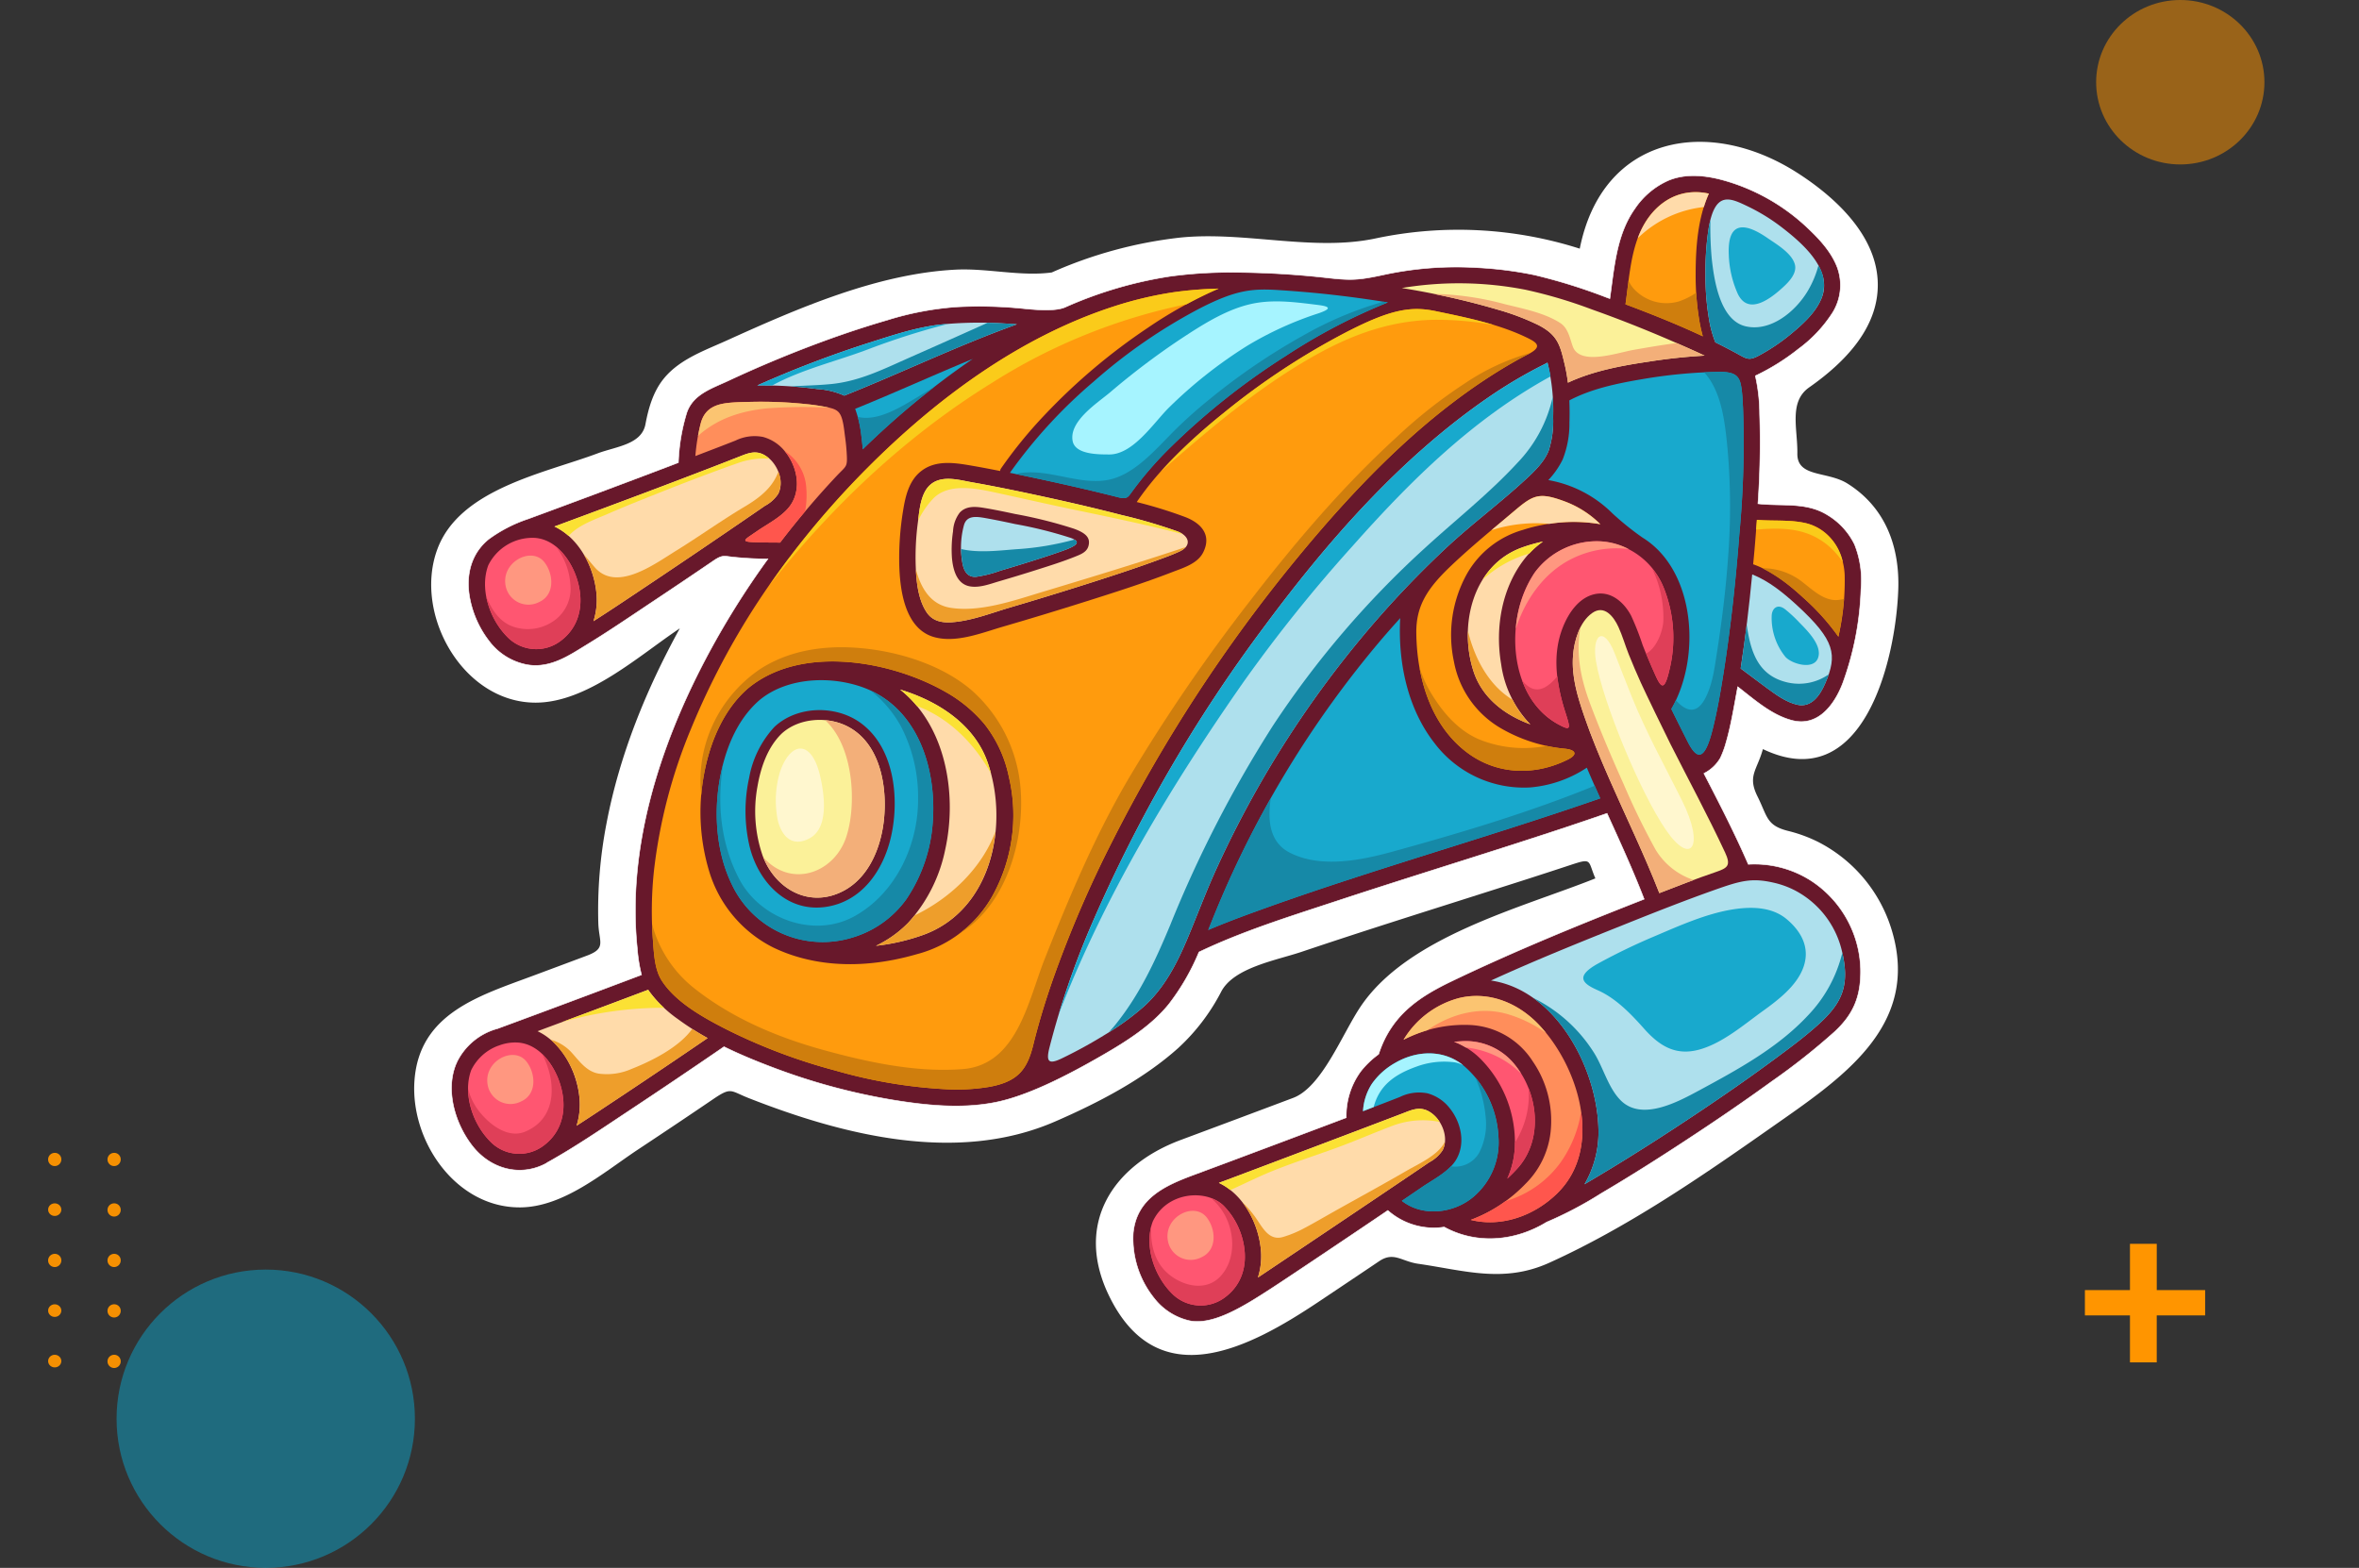 <svg xmlns="http://www.w3.org/2000/svg" width="449" height="298.468" viewBox="0 0 449 298.468">
  <rect x="0" y="0" width="449" height="298.468" fill="#333333" stroke="none"/>
  <g id="Grupo_134518" data-name="Grupo 134518" transform="translate(-5562.745 7683.734)">
    <g id="Grupo_134489" data-name="Grupo 134489" transform="translate(-1385 -613.734)">
      <g id="Grupo_134368" data-name="Grupo 134368" transform="translate(6073.745 -8358)">
        <path id="_360_F_39969628_7VhMJmQWanuhhw6z9uxkD9V6FRTuA1M7" data-name="360_F_39969628_7VhMJmQWanuhhw6z9uxkD9V6FRTuA1M7" d="M50,0H449a0,0,0,0,1,0,0V212a50,50,0,0,1-50,50H0a0,0,0,0,1,0,0V50A50,50,0,0,1,50,0Z" transform="translate(874 1300)" fill="none"/>
        <g id="Grupo_132611" data-name="Grupo 132611" transform="translate(863.16 1288)">
          <path id="Unión_1" data-name="Unión 1" d="M8.577,22.568V13.626H0V8.809H8.577V0h5.1V8.809h9.209v4.817H13.674v8.942Z" transform="translate(407.67 236.782)" fill="#ff9500"/>
          <g id="Grupo_78297" data-name="Grupo 78297" transform="translate(20 219.465)" opacity="0.95">
            <path id="Trazado_99257" data-name="Trazado 99257" d="M416.726,103.98a1.257,1.257,0,1,1-1.257-1.2A1.23,1.23,0,0,1,416.726,103.98Z" transform="translate(-414.214 -102.779)" fill="#ff9500"/>
            <path id="Trazado_99258" data-name="Trazado 99258" d="M425.172,103.98a1.257,1.257,0,1,1-1.255-1.2A1.229,1.229,0,0,1,425.172,103.98Z" transform="translate(-411.356 -102.779)" fill="#ff9500"/>
            <ellipse id="Elipse_3975" data-name="Elipse 3975" cx="1.256" cy="1.201" rx="1.256" ry="1.201" transform="translate(0 9.611)" fill="#ff9500"/>
            <path id="Trazado_99268" data-name="Trazado 99268" d="M425.172,111.488a1.257,1.257,0,1,1-1.255-1.2A1.23,1.23,0,0,1,425.172,111.488Z" transform="translate(-411.356 -100.676)" fill="#ff9500"/>
            <path id="Trazado_99274" data-name="Trazado 99274" d="M416.726,119a1.257,1.257,0,1,1-1.257-1.2A1.23,1.23,0,0,1,416.726,119Z" transform="translate(-414.214 -98.574)" fill="#ff9500"/>
            <path id="Trazado_99275" data-name="Trazado 99275" d="M425.172,119a1.257,1.257,0,1,1-1.255-1.2A1.23,1.23,0,0,1,425.172,119Z" transform="translate(-411.356 -98.574)" fill="#ff9500"/>
            <ellipse id="Elipse_3980" data-name="Elipse 3980" cx="1.256" cy="1.201" rx="1.256" ry="1.201" transform="translate(0 28.83)" fill="#ff9500"/>
            <path id="Trazado_99285" data-name="Trazado 99285" d="M425.172,126.5a1.257,1.257,0,1,1-1.255-1.2A1.229,1.229,0,0,1,425.172,126.5Z" transform="translate(-411.356 -96.473)" fill="#ff9500"/>
            <ellipse id="Elipse_3985" data-name="Elipse 3985" cx="1.256" cy="1.201" rx="1.256" ry="1.201" transform="translate(0 38.44)" fill="#ff9500"/>
            <path id="Trazado_99291" data-name="Trazado 99291" d="M425.172,134.012a1.257,1.257,0,1,1-1.255-1.2A1.229,1.229,0,0,1,425.172,134.012Z" transform="translate(-411.356 -94.37)" fill="#ff9500"/>
          </g>
          <circle id="Elipse_4859" data-name="Elipse 4859" cx="28.391" cy="28.391" r="28.391" transform="translate(33.028 241.686)" fill="#0ca4ca" opacity="0.5"/>
          <ellipse id="Elipse_4860" data-name="Elipse 4860" cx="16.015" cy="15.651" rx="16.015" ry="15.651" transform="translate(409.81 0)" fill="#ff9500" opacity="0.5"/>
        </g>
        <g id="Grupo_134370" data-name="Grupo 134370" transform="translate(-5983.165 10837.744)">
          <g id="Grupo_133568" data-name="Grupo 133568" transform="translate(6902.134 -9594.883)">
            <path id="Trazado_197399" data-name="Trazado 197399" d="M53.929,274.988c8.293,0,15.915-6.61,22.453-10.961q3.361-2.226,6.711-4.467Q86.921,257,90.73,254.41c3.551-2.409,3.243-1.629,6.842-.215,18.083,7.1,39.662,12.527,58.248,4.459,8.191-3.555,16.844-8.043,23.522-14.053a38.639,38.639,0,0,0,8.145-10.714c2.428-4.569,10.477-5.931,15.265-7.544,8.945-3.014,17.936-5.889,26.932-8.746q7.974-2.531,15.945-5.079,4.191-1.349,8.372-2.728c4.15-1.374,3.217-.833,4.685,2.564-14.16,5.658-35.811,11.059-44.761,24.515-3.483,5.235-7.31,15.22-12.767,17.274q-10.65,4.008-21.313,7.978c-13.1,4.85-20.45,16.091-13.63,29.89,9.327,18.874,26.638,9.72,39.653,1.04q3.893-2.6,7.778-5.208,1.942-1.3,3.881-2.61c2.794-1.882,4.243.029,7.431.487,8.741,1.256,16.239,3.753,24.939-.186,14.872-6.733,28.738-16.251,42.055-25.6,13.188-9.264,28.758-19.234,23.134-37.758a27.88,27.88,0,0,0-14.01-16.767,27.389,27.389,0,0,0-5.658-2.078c-4.211-1.04-3.959-2.748-5.866-6.566-1.966-3.938-.1-4.953,1.023-9.023,19,9.084,25.241-16.654,25.758-30.24.315-8.271-2.416-15.76-9.654-20.306-3.844-2.416-9.622-1.116-9.549-5.728.074-4.654-1.672-9.828,2.241-12.575,6.778-4.756,13.612-11.6,13.037-20.558-.565-8.8-8.315-15.828-15.26-20.28C280.232,67.21,260.02,70.86,255.714,92.475A76.04,76.04,0,0,0,216.98,90.5c-11.967,2.592-25.079-1.41-37.432-.121a82.931,82.931,0,0,0-24.332,6.627c-5.9.8-12.306-.841-18.318-.533-14.932.765-30.117,7.4-43.547,13.486-4.156,1.882-8.86,3.515-11.875,7.123-2.086,2.5-3.006,5.67-3.592,8.81-.724,3.879-5.595,4.238-9.119,5.557C58.655,135.233,42.59,138.187,38.3,149.62,33.649,161.992,43.107,178.9,56.975,178.9c9.868,0,19.718-8.985,27.449-14.143-6.4,11.625-11.492,24.122-13.967,37.2a87.074,87.074,0,0,0-1.546,18.933c.113,3.561,1.581,4.763-2.121,6.152q-5.254,1.971-10.514,3.926c-10.16,3.776-21.41,7.153-22.352,19.829-.854,11.472,7.792,24.189,20.005,24.19Z" fill="#fff"/>
            <g id="Grupo_133567" data-name="Grupo 133567" transform="translate(40.967 78.581)">
              <path id="Trazado_197400" data-name="Trazado 197400" d="M62.958,270.344c.151-.079.28-.184.425-.268.023-.012.046-.018.069-.031,5.211-2.917,10.178-6.312,15.153-9.609q9.2-6.095,18.3-12.341c3.09,1.518,6.289,2.825,9.471,4.021a119.581,119.581,0,0,0,22.41,6.07c6.438,1.067,13.246,1.784,19.709.507,5.855-1.156,13.048-4.684,20.653-9.09,4.452-2.579,9.157-5.562,12.424-9.613a43.265,43.265,0,0,0,5.733-9.919c8.264-3.951,17.153-6.72,25.83-9.582,11.431-3.772,22.932-7.334,34.391-11.022,5.833-1.878,11.656-3.786,17.443-5.8,2.454,5.4,4.928,10.8,7.066,16.33-12.3,4.821-24.582,9.838-36.5,15.55-5.992,2.874-11.578,6.314-14.034,13.972a16.745,16.745,0,0,0-3.434,3.3,14.28,14.28,0,0,0-2.724,8.776c-.773.294-20.076,7.574-28.975,10.865-5.553,2.056-10.96,4.492-11.585,11.152a18.132,18.132,0,0,0,3.969,12.325,11.823,11.823,0,0,0,6.668,4.3c4.573,1.014,10.6-2.854,15.532-6.039,3.041-1.962,17.895-11.939,22.3-14.94a13.2,13.2,0,0,0,10.735,3.164c6.25,3.409,13.57,2.686,19.484-.933a71.617,71.617,0,0,0,10.351-5.448c5.416-3.188,10.729-6.553,15.985-10,5.575-3.652,11.087-7.4,16.481-11.315a125.012,125.012,0,0,0,12.026-9.51c3.3-3.081,5.052-6.366,4.915-12a20.76,20.76,0,0,0-9.341-16.685,19.939,19.939,0,0,0-12.026-3.167c-2.559-5.884-5.5-11.6-8.451-17.3a7.472,7.472,0,0,0,3.114-2.908,17.677,17.677,0,0,0,1.09-2.94c.9-3.065,1.421-6.275,2.235-10.653,3.2,2.482,6.424,5.374,10.308,6.4,4.936,1.306,8.086-2.933,9.669-7.051a57.516,57.516,0,0,0,3.485-17.988,18.391,18.391,0,0,0-1.234-8.464,13.374,13.374,0,0,0-5.111-5.575c-4.076-2.561-8.746-1.634-13.271-2.166a164.992,164.992,0,0,0,.326-17.124,33.609,33.609,0,0,0-.82-7.219,42.267,42.267,0,0,0,8.208-5.122,25.882,25.882,0,0,0,6.517-6.938,9.915,9.915,0,0,0,.839-8.66c-1.125-2.908-3.36-5.316-5.6-7.423a38.188,38.188,0,0,0-16.6-9.25c-3.2-.813-6.676-1.113-9.806.15a14.963,14.963,0,0,0-6.465,5.381c-3.561,5-3.94,11.258-4.789,17.159-.249-.092-.5-.186-.75-.277a106.341,106.341,0,0,0-13.579-4.224,70.926,70.926,0,0,0-10.879-1.387,65.426,65.426,0,0,0-17.767,1.335c-4.7,1.017-6.158,1.11-10.445.636a164.816,164.816,0,0,0-19.126-1.083,83.775,83.775,0,0,0-11.21.764,78.078,78.078,0,0,0-19.9,5.868c-1.872.82-5.437.518-7.962.263a83.106,83.106,0,0,0-12.573-.324,58.179,58.179,0,0,0-13.354,2.523c-5.717,1.658-11.343,3.629-16.881,5.8q-6.754,2.652-13.331,5.726c-3.154,1.48-6.681,2.536-7.92,6.051a36.548,36.548,0,0,0-1.611,9.548c-.555.211-1.106.43-1.661.641q-13.431,5.1-26.914,10.067a27.193,27.193,0,0,0-7.483,3.84c-2.831,2.258-4.392,5.84-3.769,10.487a19.153,19.153,0,0,0,3.891,9.055,11.732,11.732,0,0,0,7.238,4.406c4.349.717,8.009-1.838,11.034-3.681,4.408-2.684,8.683-5.612,12.967-8.463q5.711-3.8,11.38-7.663c1.61-1.094,1.955-.908,3.453-.731a64.969,64.969,0,0,0,6.9.383A157.13,157.13,0,0,0,93.3,174.455c-8.76,16.682-14.887,35.936-12.9,54.97a28.9,28.9,0,0,0,.8,4.979q-13.676,5.176-27.4,10.232a12.13,12.13,0,0,0-7.769,6.435c-.015.035-.017.073-.03.108a2.368,2.368,0,0,0-.128.265c-2.052,5.114-.079,11.462,3.191,15.6,3.375,4.273,8.962,5.894,13.9,3.3Z" transform="translate(-45.034 -82.271)" fill="#68182b" stroke="#fff" stroke-miterlimit="4.267" stroke-width="0.107"/>
              <path id="Trazado_197401" data-name="Trazado 197401" d="M272.128,125.7c-5.484-2.8-11.939-4.079-17.916-5.326-4.685-.978-8.57-.4-17.293,4.137A136.864,136.864,0,0,0,213.784,139.8c-6.066,4.936-12.066,10.411-16.49,16.915a83.938,83.938,0,0,1,9.293,2.878c3.31,1.3,4.907,3.635,3.349,6.72-1.09,2.157-3.832,2.943-5.94,3.759-5.444,2.107-11.024,3.876-16.587,5.635q-7.753,2.45-15.561,4.726c-4.033,1.171-8.821,3.137-13.022,2.015-5.491-1.468-6.528-8.49-6.717-13.268a55.511,55.511,0,0,1,.722-10.869c.425-2.668,1.1-5.574,3.289-7.371,2.919-2.4,6.772-1.668,10.169-1.08,1.674.29,3.342.618,5.011.944a.832.832,0,0,1,.148-.464,85.8,85.8,0,0,1,8.337-10.224,114.979,114.979,0,0,1,19.6-16.563,81.269,81.269,0,0,1,13.507-7.47,74.047,74.047,0,0,0-8.464.673,70.907,70.907,0,0,0-11.574,2.744c-17.9,5.821-33.713,17.55-46.87,30.765a167.118,167.118,0,0,0-14.429,16.519,1.575,1.575,0,0,1-.276.357,143.709,143.709,0,0,0-18.842,32.785,99.472,99.472,0,0,0-7.031,26.956,73.2,73.2,0,0,0-.214,13.038c.21,2.76.324,5.771,1.7,7.908,2.7,4.2,8.091,7.132,12.54,9.395a108.107,108.107,0,0,0,20.511,7.719,93.405,93.405,0,0,0,20.958,3.548,37.407,37.407,0,0,0,8.5-.474c5.245-1.01,7.033-3.224,8.2-7.966,1.024-4.158,2.278-8.259,3.684-12.3A217.483,217.483,0,0,1,192.745,221.1a291.963,291.963,0,0,1,34.98-53.6c11.8-14.346,25.36-28.406,41.664-37.632.808-.457,1.626-.889,2.449-1.313,2.409-1.241,1.886-2.032.291-2.847Zm-102.305,106a23.225,23.225,0,0,1-14.4,11.091c-11.762,3.4-21.01,1.771-27.317-1.28a23.926,23.926,0,0,1-12.189-14.5,39.055,39.055,0,0,1-.748-19.657c1.2-5.592,3.712-11.329,8.106-15.144,9.531-7.927,25.1-5.59,35.424-.524q1.091.535,2.138,1.135a26.755,26.755,0,0,1,7.469,6.156,23.992,23.992,0,0,1,4.649,10.05,31.638,31.638,0,0,1-3.135,22.671Z" transform="translate(-66.87 -94.583)" fill="#ff9b0d"/>
              <path id="Trazado_197402" data-name="Trazado 197402" d="M193.34,249.984c4.153,11.938.739,28.138-12.255,32.842a39.864,39.864,0,0,1-9,2.077,21.585,21.585,0,0,0,6.125-4.363,29.392,29.392,0,0,0,7.074-14.034c2.294-10.455.136-23.493-8.6-30.386C184.065,238.349,190.863,242.864,193.34,249.984Z" transform="translate(-91.297 -138.294)" fill="#ffdbaa"/>
              <path id="Trazado_197403" data-name="Trazado 197403" d="M152.789,234.881c-6.257-2.474-14.855-2.235-20.228,2.234-4.494,3.9-6.72,9.87-7.651,15.612-1.033,6.378-.483,13.554,2.372,19.422a19.109,19.109,0,0,0,22.942,10.165,19.434,19.434,0,0,0,10.283-7.29,29.79,29.79,0,0,0,5.038-14.669c.75-10.013-2.686-21.492-12.756-25.475Zm4.807,28.245c-1.468,6.443-5.618,12.47-12.623,13.375-7.385.954-12.746-4.981-14.323-11.673a29.464,29.464,0,0,1-.052-12.936,19.213,19.213,0,0,1,4.81-9.683c4.289-4.022,11.569-4.193,16.289-.843,6.565,4.66,7.558,14.484,5.9,21.76Z" transform="translate(-73.945 -137.271)" fill="#18a9cd"/>
              <path id="Trazado_197404" data-name="Trazado 197404" d="M136.369,257.94c.619-3.615,1.893-7.445,4.564-10.074,3.2-3,8.536-3.4,12.386-1.519,6.354,3.1,7.777,11.327,7.148,17.7-.588,5.961-3.366,12.419-9.458,14.451-6.009,2-11.583-1.813-13.651-7.462A25.937,25.937,0,0,1,136.369,257.94Z" transform="translate(-78.144 -141.603)" fill="#fbf199"/>
              <path id="Trazado_197405" data-name="Trazado 197405" d="M251.664,244.144c-2.212,5.442-4.689,12-9.758,16.614a49.148,49.148,0,0,1-7.33,5.344,90.144,90.144,0,0,1-8.4,4.612c-2.507,1.2-2.965.565-2.328-2.009a157.419,157.419,0,0,1,8.26-24.016,280.144,280.144,0,0,1,32.733-56.317c12.021-16.22,25.885-32.058,42.63-43.557a88.538,88.538,0,0,1,10.636-6.277c.182-.091.366-.191.547-.3a37.808,37.808,0,0,1,1.079,10.432,18.288,18.288,0,0,1-.839,6.3c-.918,2.409-3.243,4.461-5.108,6.156-4.685,4.257-9.764,8.044-14.4,12.372a185.932,185.932,0,0,0-13.263,13.741,195.349,195.349,0,0,0-22,30.877q-4.792,8.33-8.753,17.1c-1.322,2.928-2.493,5.936-3.708,8.924Z" transform="translate(-110.055 -102.652)" fill="#aee0ed"/>
              <path id="Trazado_197406" data-name="Trazado 197406" d="M372.969,224.218c1.031,3.245,1.183,3.732-1.447,2.289-9.351-5.134-10.265-20.26-4.364-28.818a14.649,14.649,0,0,1,12.7-5.941,14.033,14.033,0,0,1,11.882,8.9,25.6,25.6,0,0,1,1.182,15.033c-.97,4.344-1.561,4.281-2.756,1.633-.869-1.923-1.7-3.862-2.466-5.829a52.393,52.393,0,0,0-2.18-5.565c-1.376-2.616-3.931-4.868-7.076-4.1-2.944.719-4.859,3.591-5.913,6.234-2.1,5.274-1.256,10.84.436,16.161Z" transform="translate(-160.983 -122.127)" fill="#ff5671"/>
              <path id="Trazado_197407" data-name="Trazado 197407" d="M355.6,215.152a20.476,20.476,0,0,0,5.558,11.461c-4.889-1.782-9.146-5.028-10.8-10.039-2.881-8.737-.226-20.179,9.133-23.6a30.445,30.445,0,0,1,4.076-1.16,15.675,15.675,0,0,0-3.243,2.959c-4.586,5.594-5.925,13.376-4.725,20.376Z" transform="translate(-155.814 -122.162)" fill="#ffdbaa"/>
              <path id="Trazado_197408" data-name="Trazado 197408" d="M354.284,184.584a17.906,17.906,0,0,0-10.764,8.33,23.983,23.983,0,0,0-2.519,16.8,18.569,18.569,0,0,0,8.977,12.7,29.78,29.78,0,0,0,12.163,3.872c1.936.191,2.588,1.036.511,2.07-6.237,3.109-13.563,2.973-19.36-1.51-6.761-5.227-9.344-14.1-9.454-22.539-.066-5.078,1.964-8.4,6.43-12.671,3.986-3.807,8.242-7.256,12.439-10.8,3.412-2.882,4.592-3.374,9.142-1.721a19.1,19.1,0,0,1,7.017,4.425,31.227,31.227,0,0,0-14.581,1.037Z" transform="translate(-150.2 -117.196)" fill="#ff9b0d"/>
              <path id="Trazado_197409" data-name="Trazado 197409" d="M280.687,270.556c-3.065,1.113-6.13,2.264-9.133,3.548.551-1.366,1.095-2.733,1.654-4.086A194.552,194.552,0,0,1,304.3,219.046c1.24-1.46,2.51-2.894,3.795-4.315-.455,8.344,1.367,17.221,6.555,23.835a21.335,21.335,0,0,0,18.155,8.4,22.978,22.978,0,0,0,10.808-3.762q1.243,2.933,2.554,5.839C324.467,256.589,302.285,262.712,280.687,270.556Z" transform="translate(-127.52 -130.506)" fill="#18a9cd"/>
              <path id="Trazado_197410" data-name="Trazado 197410" d="M268.419,406.9a7.683,7.683,0,0,1-10.326-.819c-3.259-3.331-5.193-9.007-3.514-13.534,2.6-5.636,10.03-6.3,13.453-3.072a14.222,14.222,0,0,1,3.921,7.712C272.579,400.972,271.516,404.56,268.419,406.9Z" transform="translate(-121.114 -193.434)" fill="#ff5671"/>
              <path id="Trazado_197411" data-name="Trazado 197411" d="M282.165,393.762a13.315,13.315,0,0,0,.608-4.793c-.315-5.143-3.192-10.953-8.038-13.228,5.748-2.133,33.647-12.7,35.453-13.409,1.481-.586,2.8-1.051,4.319-.3,2.478,1.226,4.125,4.906,2.831,7.476a6.9,6.9,0,0,1-2.556,2.309c-1.077.743-13.046,8.829-32.617,21.945Z" transform="translate(-128.678 -184.003)" fill="#ffdbaa"/>
              <path id="Trazado_197412" data-name="Trazado 197412" d="M325.278,373.119c1.265-.865,2.534-1.724,3.8-2.59,2.189-1.5,5.25-2.991,6.594-5.356,1.771-3.114.839-7.094-1.333-9.751a8.044,8.044,0,0,0-4.181-2.773,8.279,8.279,0,0,0-5.253.694c-2.334.921-4.681,1.809-7.023,2.709a10.664,10.664,0,0,1,1.693-5.223,13.49,13.49,0,0,1,4.46-3.993c4-2.31,8.953-2.574,12.74.329a18.968,18.968,0,0,1,6.891,13.826,13.594,13.594,0,0,1-4.589,11.213c-3.733,3.3-9.8,4.074-13.8.916Z" transform="translate(-144.39 -177.959)" fill="#18a9cd"/>
              <path id="Trazado_197413" data-name="Trazado 197413" d="M350.4,345a14.138,14.138,0,0,0-5.264-3.488c.4-.038.8-.071,1.195-.086a11.963,11.963,0,0,1,10.3,4.357c4.516,5.435,5.549,14.164.7,19.7a25.867,25.867,0,0,1-2.067,2.085A16.708,16.708,0,0,0,356.7,361.7a22.607,22.607,0,0,0-6.3-16.7Z" transform="translate(-154.317 -176.636)" fill="#ff5671"/>
              <path id="Trazado_197414" data-name="Trazado 197414" d="M359.354,365.345c-4.371,4.336-10.683,6.61-16.553,5.139a28.175,28.175,0,0,0,10.462-6.9,16.387,16.387,0,0,0,4.8-10.441,19.944,19.944,0,0,0-3.459-12.849,15,15,0,0,0-11.676-6.9,25.1,25.1,0,0,0-12.911,2.8,17.561,17.561,0,0,1,10.565-7.946c5.646-1.365,11.171.9,15.1,4.983,7.6,7.9,12.479,23.373,3.673,32.109Z" transform="translate(-148.81 -171.699)" fill="#ff8e5b"/>
              <path id="Trazado_197415" data-name="Trazado 197415" d="M410.266,293.743a16.733,16.733,0,0,1,3.91,1.475,17.519,17.519,0,0,1,8.761,11.277c1.675,6.786.067,10.133-4.545,14.282-2.625,2.362-5.5,4.478-8.327,6.566-5.033,3.722-10.191,7.278-15.4,10.747s-10.462,6.841-15.8,10.082c-1.617.981-3.243,1.961-4.883,2.918a19.651,19.651,0,0,0,2.656-10.642c-.3-11.61-8.159-26.341-20.452-28.142,8.543-3.921,17.3-7.426,26-10.911,5.43-2.175,10.878-4.321,16.392-6.278,5.192-1.845,7.289-2.429,11.686-1.375Z" transform="translate(-158.338 -159.087)" fill="#aee0ed"/>
              <path id="Trazado_197416" data-name="Trazado 197416" d="M409.621,258.373c1.24,2.657.561,3.053-1.933,3.9-3.549,1.206-7.048,2.578-10.537,3.942-2.87-7.368-6.346-14.495-9.515-21.735-1.727-3.948-3.4-7.931-4.794-12.01-1.275-3.723-2.435-7.534-2.112-11.514.226-2.8,1.216-6.344,3.638-8.064,2.3-1.631,4.083.652,5,2.661.772,1.686,1.283,3.509,1.972,5.233.727,1.819,1.5,3.619,2.307,5.405s4.63,9.68,5.648,11.7c3.443,6.818,7.092,13.558,10.321,20.485Z" transform="translate(-167.257 -129.634)" fill="#fbf199"/>
              <path id="Trazado_197417" data-name="Trazado 197417" d="M406.682,198.474c-.574,3.621-1.2,7.251-2.108,10.8-1.445,5.635-2.86,5.756-4.682,2.168-1.054-2.078-2.1-4.16-3.123-6.253,5.717-9.853,4.588-26.4-5.459-32.612a53.832,53.832,0,0,1-5.728-4.605,22.9,22.9,0,0,0-12.229-6.362,15.574,15.574,0,0,0,2.74-3.942,18.5,18.5,0,0,0,1.279-7.028c.046-1.36.043-2.774-.018-4.2,4.252-2.248,9.212-3.254,13.9-4.047a95.643,95.643,0,0,1,14.441-1.382c3.751-.057,4.183,1.078,4.49,3.622.13,1.083.17,2.186.232,3.354a184.455,184.455,0,0,1-.708,23.951C409.023,180.813,408.074,189.682,406.682,198.474Z" transform="translate(-164.59 -103.66)" fill="#18a9cd"/>
              <path id="Trazado_197418" data-name="Trazado 197418" d="M447.052,222.324c-1.066,2.494-2.726,4.733-5.361,4.137-2.1-.475-4-1.893-5.716-3.133s-3.346-2.531-5.045-3.762c.911-5.945,1.621-11.922,2.194-17.909,3.2,1.233,6.082,3.631,8.534,5.881C448.98,214.259,449.329,217,447.052,222.324Z" transform="translate(-185.556 -125.745)" fill="#aee0ed"/>
              <path id="Trazado_197419" data-name="Trazado 197419" d="M435.375,185.31c3.167.273,6.433-.088,9.521.684,4.505,1.126,7.027,5.5,7.193,9.86a47.52,47.52,0,0,1-1.2,11.7,43.72,43.72,0,0,0-6.739-7.473c-2.724-2.472-5.919-5.07-9.483-6.31.084-.921.177-1.841.256-2.762q.243-2.844.455-5.7Z" transform="translate(-186.916 -119.792)" fill="#ff9b0d"/>
              <path id="Trazado_197420" data-name="Trazado 197420" d="M428.328,90.654a36.773,36.773,0,0,1,6.742,4.16c3.815,2.96,9.636,7.987,7.413,13.405-1.155,2.814-3.666,5.018-5.959,6.911a37.211,37.211,0,0,1-5.506,3.746c-2.014,1.13-2.456,1.063-4.055.172-1.535-.855-3.1-1.667-4.684-2.449a21.346,21.346,0,0,1-1.256-4.693,48.413,48.413,0,0,1-.621-8.254,53.468,53.468,0,0,1,.588-8.718c1.221-7.252,4.082-5.82,7.338-4.28Z" transform="translate(-181.723 -84.869)" fill="#aee0ed"/>
              <path id="Trazado_197421" data-name="Trazado 197421" d="M398.969,95.486c2.053-5.2,6.461-8.909,12.24-8.2.373.046.743.125,1.116.189-2.13,4.694-2.511,10.3-2.517,15.369a51.723,51.723,0,0,0,.665,8.616,28.725,28.725,0,0,0,.7,3.187c-4.808-2.253-9.772-4.238-14.723-6.092.629-4.356.895-8.967,2.516-13.074Z" transform="translate(-173.002 -84.067)" fill="#ff9b0d"/>
              <path id="Trazado_197422" data-name="Trazado 197422" d="M353.158,115.746a89.773,89.773,0,0,1,12.457,3.7c5.009,1.776,9.957,3.733,14.838,5.837,2.231.961,4.467,1.939,6.673,2.981a105.848,105.848,0,0,0-10.541,1.126c-5.178.763-10.663,1.765-15.471,4.023a31.846,31.846,0,0,0-.628-3.523c-.851-3.553-1.274-5.547-5.03-7.465a46.2,46.2,0,0,0-7.781-2.94,148.2,148.2,0,0,0-18.177-4.092,66.076,66.076,0,0,1,23.66.351Z" transform="translate(-148.62 -94.005)" fill="#fbf199"/>
              <path id="Trazado_197423" data-name="Trazado 197423" d="M263.323,116.465q1.993.126,3.973.287c5.633.455,11.25,1.157,16.832,2.063a110.861,110.861,0,0,0-19.544,10.261,133.341,133.341,0,0,0-21.643,17.144,68.277,68.277,0,0,0-7.609,8.761c-.656.919-.9,1.34-2.5.935-4.576-1.161-9.178-2.222-13.791-3.221-2.278-.494-4.561-.979-6.848-1.44a94.789,94.789,0,0,1,15.953-17.38,102.234,102.234,0,0,1,20.23-13.947c6.857-3.518,9.98-3.778,14.943-3.463Z" transform="translate(-105.906 -94.687)" fill="#18a9cd"/>
              <path id="Trazado_197424" data-name="Trazado 197424" d="M158.04,130.045c4.371-1.391,8.893-2.909,13.472-3.412a73.648,73.648,0,0,1,11.848-.214c.879.046,1.759.1,2.639.172-11.145,3.989-21.891,9.2-32.867,13.581a14.809,14.809,0,0,0-5.143-1.253,79.628,79.628,0,0,0-11.407-.694,207.053,207.053,0,0,1,21.457-8.18Z" transform="translate(-78.371 -98.297)" fill="#aee0ed"/>
              <path id="Trazado_197425" data-name="Trazado 197425" d="M188.271,137.108c-4.12,2.8-8.072,5.816-11.821,8.953q-4.714,3.944-9.133,8.264-.1-1.206-.252-2.4a21.617,21.617,0,0,0-1.2-5.3c7.5-3.039,14.9-6.423,22.4-9.511Z" transform="translate(-89.035 -102.239)" fill="#18a9cd"/>
              <path id="Trazado_197426" data-name="Trazado 197426" d="M69.53,210.266a7.682,7.682,0,0,1-10.326-.82c-3.259-3.329-5.194-9.006-3.514-13.532a9.382,9.382,0,0,1,8.845-5.213c4.768.329,7.825,5.6,8.529,9.853C73.69,204.337,72.628,207.924,69.53,210.266Z" transform="translate(-48.689 -121.749)" fill="#ff5671"/>
              <path id="Trazado_197427" data-name="Trazado 197427" d="M94.326,189.951c-3.661,2.443-7.324,4.927-11.051,7.3a13.311,13.311,0,0,0,.608-4.792c-.315-5.143-3.192-10.953-8.038-13.229,5.747-2.133,11.5-4.26,17.234-6.421q6.407-2.413,12.795-4.871,2.715-1.048,5.424-2.116c1.482-.586,2.8-1.051,4.32-.3,2.477,1.226,4.124,4.906,2.831,7.476a6.9,6.9,0,0,1-2.557,2.309q-1.616,1.114-3.234,2.224-9.131,6.264-18.332,12.42Z" transform="translate(-56.254 -112.444)" fill="#ffdbaa"/>
              <path id="Trazado_197428" data-name="Trazado 197428" d="M129.013,176.682c-1.865-.075-1.82-.341-.593-1.175q.712-.484,1.42-.969c2.189-1.5,5.25-2.991,6.594-5.356,1.771-3.115.84-7.094-1.332-9.752a8.041,8.041,0,0,0-4.182-2.772,8.277,8.277,0,0,0-5.254.692c-2.535,1-5.084,1.967-7.629,2.943a36.529,36.529,0,0,1,1.028-6.262c.819-3.045,3.2-3.679,5.673-3.9,1.379-.12,2.789-.131,4.024-.158a82.278,82.278,0,0,1,10.382.432,38.6,38.6,0,0,1,4,.6c1.925.408,2.582.8,3.034,3.171.167.871.251,1.758.346,2.437.144,1.021.251,2.054.312,3.09.167,2.791-.018,2.358-1.985,4.453a162.943,162.943,0,0,0-10.682,12.61c-1.719,0-3.437-.017-5.155-.086Z" transform="translate(-71.618 -106.919)" fill="#ff8e5b"/>
              <path id="Trazado_197429" data-name="Trazado 197429" d="M91.854,326c.041.063.073.128.116.19a23.659,23.659,0,0,0,5.529,5.39,51.931,51.931,0,0,0,5.663,3.619q-8.344,5.693-16.753,11.291c-2.721,1.8-5.444,3.628-8.2,5.4a13.32,13.32,0,0,0,.6-4.781c-.315-5.138-3.186-10.941-8.024-13.221Q81.332,329.975,91.854,326Z" transform="translate(-54.412 -171.025)" fill="#ffdbaa"/>
              <path id="Trazado_197430" data-name="Trazado 197430" d="M50.612,347a9.287,9.287,0,0,1,5.063-4.584c.036-.011.069-.014.1-.027l.248-.092a8.709,8.709,0,0,1,3.43-.509c4.768.329,7.824,5.6,8.528,9.853.626,3.782-.436,7.37-3.533,9.712a7.683,7.683,0,0,1-10.327-.82c-3.259-3.329-5.194-9.008-3.514-13.534Z" transform="translate(-46.84 -176.766)" fill="#ff5671"/>
              <path id="Trazado_197431" data-name="Trazado 197431" d="M233.811,183.047a99.625,99.625,0,0,0-10.576-3.1c-5.423-1.4-10.887-2.656-16.364-3.831-4.061-.87-8.133-1.708-12.223-2.428-2.379-.418-5.739-1.445-7.917.488-1.825,1.619-2.045,4.788-2.334,7.039a49.947,49.947,0,0,0-.352,9.886c.175,2.442.61,5.248,2,7.334,1.095,1.645,2.8,2.015,4.68,1.906,3.7-.214,7.566-1.742,11.1-2.783q7.236-2.132,14.426-4.417c4.6-1.462,9.2-2.955,13.736-4.618,1.439-.528,2.9-1.047,4.285-1.7,2.229-1.043,1.826-2.9-.461-3.78Zm-16.966,2.788c-.306,1.146-1.469,1.583-2.459,1.984-2.393.967-4.869,1.742-7.327,2.523q-3.554,1.13-7.136,2.175c-1.811.526-3.906,1.371-5.8.955-2.461-.54-3.1-3.381-3.267-5.538a22.9,22.9,0,0,1,.219-4.9,6.37,6.37,0,0,1,1.277-3.569c1.237-1.324,3.028-1.159,4.647-.891,1.969.325,3.925.733,5.876,1.151a86.678,86.678,0,0,1,11.18,2.795c2.483.892,3.188,1.845,2.794,3.317Z" transform="translate(-95.615 -115.324)" fill="#ffdbaa"/>
              <path id="Trazado_197432" data-name="Trazado 197432" d="M216.839,190.919c-1.943.691-3.9,1.325-5.871,1.946s-3.951,1.227-5.935,1.81a23.192,23.192,0,0,1-4.594,1.168c-1.769.133-2.4-1.253-2.647-2.744a16.3,16.3,0,0,1,.28-6.951c.51-2.1,2.428-1.792,4.371-1.439,1.809.327,3.61.7,5.407,1.091a79.555,79.555,0,0,1,10.63,2.653c2.153.794.905,1.558-1.642,2.466Z" transform="translate(-100.57 -119.48)" fill="#aee0ed"/>
              <g id="Grupo_133566" data-name="Grupo 133566" transform="translate(3.155 70.544)">
                <path id="Trazado_197433" data-name="Trazado 197433" d="M55.448,202.823a15.083,15.083,0,0,0,3.893,7.544,7.682,7.682,0,0,0,10.326.82c3.1-2.342,4.16-5.929,3.533-9.711a13.783,13.783,0,0,0-4.558-8.261,13.151,13.151,0,0,1,2.809,7.211,7.487,7.487,0,0,1-3.764,7.385,8.579,8.579,0,0,1-7.071.732c-2.63-.884-4.129-3.231-5.167-5.719Z" transform="translate(-51.981 -193.215)" fill="#df3f58"/>
                <path id="Trazado_197434" data-name="Trazado 197434" d="M50,351.747a14.815,14.815,0,0,0,4.13,10.02,7.683,7.683,0,0,0,10.327.82c3.1-2.342,4.159-5.93,3.533-9.712a14.212,14.212,0,0,0-3.923-7.715c2.8,5.276,2.91,12.278-3.193,14.823-3.39,1.415-6.942-1.48-8.861-3.979A10.956,10.956,0,0,1,50,351.747Z" transform="translate(-49.996 -248.545)" fill="#df3f58"/>
                <path id="Trazado_197435" data-name="Trazado 197435" d="M403.731,199.761a21.477,21.477,0,0,1,2.187,9.863c-.046,2.071-1.284,5.372-3.285,6.412q.867,2.119,1.806,4.209c1.2,2.648,1.787,2.711,2.757-1.634a25.6,25.6,0,0,0-1.182-15.033,15.19,15.19,0,0,0-2.283-3.817Z" transform="translate(-178.407 -195.599)" fill="#df3f58"/>
                <path id="Trazado_197436" data-name="Trazado 197436" d="M362.5,365.839c0,.318.017.636,0,.954a16.721,16.721,0,0,1-1.441,5.868,25.756,25.756,0,0,0,2.067-2.084c3.657-4.17,3.97-10.149,1.974-15.171a16.277,16.277,0,0,1-.428,5.379,16.933,16.933,0,0,1-2.169,5.054Z" transform="translate(-163.267 -252.276)" fill="#df3f58"/>
                <path id="Trazado_197437" data-name="Trazado 197437" d="M370.444,233.877c-2.036,1.474-3.643.638-4.894-.937a15.054,15.054,0,0,0,6.738,8.289c2.631,1.443,2.479.956,1.447-2.289a35.8,35.8,0,0,1-1.509-6.789,9.119,9.119,0,0,1-1.782,1.726Z" transform="translate(-164.904 -207.393)" fill="#df3f58"/>
                <path id="Trazado_197438" data-name="Trazado 197438" d="M268.419,407.2c3.1-2.342,4.16-5.929,3.533-9.712a14.218,14.218,0,0,0-3.921-7.712,6.831,6.831,0,0,0-2.346-1.415,12.213,12.213,0,0,1,2.1,2.386c2.461,3.668,2.774,9.189-.319,12.516-2.945,3.169-7.775,1.679-10.428-.943-2.21-2.184-2.942-5.46-2.737-8.592-1.149,4.361.74,9.535,3.792,12.653a7.683,7.683,0,0,0,10.326.819Z" transform="translate(-124.269 -264.277)" fill="#df3f58"/>
              </g>
              <path id="Trazado_197439" data-name="Trazado 197439" d="M68.547,197.253c-2.47-3.123-8.586.122-7.265,4.925a4.416,4.416,0,0,0,6.259,2.692C70.619,203.5,70.329,199.508,68.547,197.253Z" transform="translate(-50.883 -123.692)" fill="#ff9780"/>
              <path id="Trazado_197440" data-name="Trazado 197440" d="M63.185,346.751c-2.47-3.123-8.585.121-7.265,4.924a4.416,4.416,0,0,0,6.259,2.692c3.079-1.369,2.789-5.361,1.006-7.616Z" transform="translate(-48.931 -178.132)" fill="#ff9780"/>
              <path id="Trazado_197441" data-name="Trazado 197441" d="M266.8,393.418c-2.47-3.123-8.586.121-7.265,4.924a4.417,4.417,0,0,0,6.259,2.692c3.078-1.37,2.789-5.362,1.006-7.616Z" transform="translate(-123.076 -195.125)" fill="#ff9780"/>
              <path id="Trazado_197442" data-name="Trazado 197442" d="M357.924,347.6a16.318,16.318,0,0,0-1.291-1.813,11.964,11.964,0,0,0-10.3-4.358c-.4.015-.8.048-1.195.086a14.085,14.085,0,0,1,2.207,1.08,17.6,17.6,0,0,1,10.576,5Z" transform="translate(-154.317 -176.636)" fill="#ff9780"/>
              <path id="Trazado_197443" data-name="Trazado 197443" d="M367.219,197.689a22.275,22.275,0,0,0-3.6,10.71c1.787-5.605,5.417-10.731,10.618-13.317a19.037,19.037,0,0,1,10.866-1.876,12.878,12.878,0,0,0-5.176-1.457A14.65,14.65,0,0,0,367.219,197.689Z" transform="translate(-161.045 -122.127)" fill="#ff9780"/>
              <path id="Trazado_197444" data-name="Trazado 197444" d="M411.176,124.308a28.724,28.724,0,0,1-.7-3.187,47.781,47.781,0,0,1-.558-5.118,13.512,13.512,0,0,1-3.271,1.646,8.427,8.427,0,0,1-8.061-1.848,6.037,6.037,0,0,1-1.546-2.082c-.2,1.51-.37,3.018-.584,4.5,4.951,1.854,9.915,3.839,14.723,6.092Z" transform="translate(-173.002 -93.722)" fill="#cf7e0d"/>
              <path id="Trazado_197445" data-name="Trazado 197445" d="M120.707,241.32a25.187,25.187,0,0,0-.991,10.322,40.925,40.925,0,0,1,.76-5.182c1.2-5.593,3.712-11.33,8.106-15.144,9.531-7.927,25.1-5.59,35.424-.525q1.091.536,2.138,1.136a26.733,26.733,0,0,1,7.469,6.156,23.988,23.988,0,0,1,4.649,10.05,31.637,31.637,0,0,1-3.135,22.67,22.883,22.883,0,0,1-6.448,7.27c8.863-5.235,12.542-17.408,11.835-27.371a27.879,27.879,0,0,0-9.343-19.062c-5.246-4.5-12.72-7-19.491-7.845-7.047-.882-14.414-.189-20.532,3.665a25.919,25.919,0,0,0-10.443,13.86Z" transform="translate(-72.175 -133.682)" fill="#cf7e0d"/>
              <path id="Trazado_197446" data-name="Trazado 197446" d="M246.738,151.412c-10.2,9.316-19.238,19.966-27.667,30.882a332.618,332.618,0,0,0-22.99,33.539c-6.556,11.058-11.56,22.94-16.284,34.874-3.165,8-5.238,20.143-15.6,20.96-8.729.689-17.9-1.28-26.266-3.568-8.84-2.42-17.493-6.033-24.73-11.74a23.091,23.091,0,0,1-8.135-12.341c.032.968.076,1.937.15,2.9.21,2.76.324,5.771,1.7,7.908,2.7,4.2,8.092,7.132,12.54,9.395a108.129,108.129,0,0,0,20.512,7.719,93.4,93.4,0,0,0,20.958,3.548,37.407,37.407,0,0,0,8.5-.474c5.245-1.01,7.033-3.224,8.2-7.966,1.024-4.159,2.278-8.259,3.684-12.3A217.578,217.578,0,0,1,192.77,228.1a292.029,292.029,0,0,1,34.98-53.6c11.8-14.346,25.361-28.406,41.664-37.632.808-.457,1.626-.889,2.449-1.313.159-.081.272-.156.406-.235a43.184,43.184,0,0,0-12.446,5.774,93.486,93.486,0,0,0-13.085,10.32Z" transform="translate(-66.896 -101.588)" fill="#cf7e0d"/>
              <path id="Trazado_197447" data-name="Trazado 197447" d="M445.142,202.488a12.2,12.2,0,0,0-7.714-2.7,33.776,33.776,0,0,1,7.725,5.568,43.718,43.718,0,0,1,6.739,7.473,56.027,56.027,0,0,0,1.071-7.181,11.3,11.3,0,0,1-1.155.189C449.215,206.073,447.019,203.934,445.142,202.488Z" transform="translate(-187.923 -125.061)" fill="#cf7e0d"/>
              <path id="Trazado_197448" data-name="Trazado 197448" d="M292.412,126.739a136.864,136.864,0,0,0-23.136,15.288,102.416,102.416,0,0,0-11.887,11.084c9.114-7.955,18.272-15.8,28.873-21.831,7.251-4.122,14.609-6.858,23.017-7.031a60.289,60.289,0,0,1,11.559,1.01c-3.67-1.122-7.49-1.9-11.133-2.657-4.685-.978-8.57-.4-17.293,4.137Z" transform="translate(-122.362 -96.81)" fill="#facb1a"/>
              <path id="Trazado_197449" data-name="Trazado 197449" d="M445.218,185.994c-3.088-.772-6.354-.411-9.521-.684-.046.622-.1,1.242-.149,1.864,4.725-.406,9.286-.4,13.3,2.7a15.208,15.208,0,0,1,3.208,3.489A9.669,9.669,0,0,0,445.218,185.994Z" transform="translate(-187.238 -119.792)" fill="#facb1a"/>
              <path id="Trazado_197450" data-name="Trazado 197450" d="M400.316,95.486c-.061.154-.107.313-.164.468a21.346,21.346,0,0,1,12.569-5.918,22.31,22.31,0,0,1,.951-2.556c-.372-.065-.743-.144-1.115-.189-5.779-.714-10.187,3-12.24,8.2Z" transform="translate(-174.349 -84.067)" fill="#ffdbaa"/>
              <path id="Trazado_197451" data-name="Trazado 197451" d="M182.573,134.008a110.443,110.443,0,0,1,37.048-14.96c1.984-1.08,4.007-2.091,6.083-2.967a74.026,74.026,0,0,0-8.464.673,70.9,70.9,0,0,0-11.574,2.744c-17.9,5.821-33.713,17.55-46.87,30.765a166.961,166.961,0,0,0-14.429,16.519,1.607,1.607,0,0,1-.277.356c-1.347,1.776-2.642,3.59-3.912,5.422,11.939-15.056,25.788-28.28,42.395-38.552Z" transform="translate(-79.68 -94.583)" fill="#facb1a"/>
              <path id="Trazado_197452" data-name="Trazado 197452" d="M86.713,189.117c-.7-.793-1.384-1.668-2.117-2.487a17.973,17.973,0,0,1,2.474,7.941,13.316,13.316,0,0,1-.608,4.793c3.726-2.374,7.389-4.859,11.05-7.3q9.209-6.144,18.332-12.419,1.619-1.11,3.235-2.224a6.893,6.893,0,0,0,2.556-2.309,5.172,5.172,0,0,0,.018-4.179c-1.1,2.9-3.261,4.757-6.441,6.65-4.44,2.642-8.632,5.661-13.028,8.377-4.144,2.56-11.3,7.917-15.472,3.16Z" transform="translate(-59.44 -114.556)" fill="#ee9e2b"/>
              <path id="Trazado_197453" data-name="Trazado 197453" d="M87.836,350.76q8.42-5.58,16.753-11.291-1.494-.835-2.934-1.748c-2.6,3.643-8.089,6.263-11.583,7.633a11.556,11.556,0,0,1-6.24.874c-2.4-.413-3.773-2.558-5.3-4.194a8.543,8.543,0,0,0-3.819-2.267,17.021,17.021,0,0,1,5.531,11.609,13.287,13.287,0,0,1-.6,4.78C82.393,354.388,85.115,352.564,87.836,350.76Z" transform="translate(-55.84 -175.292)" fill="#ee9e2b"/>
              <path id="Trazado_197454" data-name="Trazado 197454" d="M299.007,384.89c-1.937,1.09-3.852,2.217-5.823,3.247a21.447,21.447,0,0,1-3.661,1.48c-2.37.725-3.612-1.234-4.673-2.824a20.308,20.308,0,0,0-3.125-3.813,17.733,17.733,0,0,1,3.593,9.576,13.315,13.315,0,0,1-.608,4.793c19.572-13.116,31.54-21.2,32.617-21.945a6.9,6.9,0,0,0,2.556-2.309,4.281,4.281,0,0,0,.407-1.6c-.011.025-.02.05-.033.075-1.237,2.5-4.968,4.129-7.3,5.484C308.345,379.728,303.655,382.274,299.007,384.89Z" transform="translate(-131.224 -187.589)" fill="#ee9e2b"/>
              <path id="Trazado_197455" data-name="Trazado 197455" d="M350.368,226.331c1.653,5.012,5.91,8.258,10.8,10.039a17.031,17.031,0,0,1-3.387-4.689c-4.369-2.623-7.173-7.623-8.488-13.068a22.482,22.482,0,0,0,1.076,7.717Z" transform="translate(-155.824 -131.92)" fill="#ee9e2b"/>
              <path id="Trazado_197456" data-name="Trazado 197456" d="M186.087,205.878c1.095,1.645,2.8,2.015,4.68,1.906,3.7-.214,7.566-1.742,11.1-2.784q7.236-2.131,14.426-4.417c4.6-1.462,9.2-2.954,13.736-4.618,1.439-.528,2.9-1.047,4.285-1.7a3.089,3.089,0,0,0,1.076-.792c-9.051,3.025-18.2,5.8-27.334,8.555-5.321,1.607-11.742,3.87-17.358,3.008-3.868-.594-5.688-3.754-6.645-7.3.014.268.014.537.034.8.174,2.442.609,5.248,2,7.334Z" transform="translate(-95.658 -122.766)" fill="#ee9e2b"/>
              <path id="Trazado_197457" data-name="Trazado 197457" d="M172.08,300.372a39.9,39.9,0,0,0,9-2.076C189.622,295.2,194,287.148,194.837,278.6c-2.552,6.9-8.517,12.686-15.374,15.98-.4.493-.818.971-1.258,1.427a21.57,21.57,0,0,1-6.125,4.363Z" transform="translate(-91.297 -153.764)" fill="#ee9e2b"/>
              <path id="Trazado_197458" data-name="Trazado 197458" d="M196.613,252.105c-.189-.719-.4-1.429-.641-2.122-2.477-7.12-9.275-11.634-16.663-13.864a21.424,21.424,0,0,1,3.179,3.12C188.488,241.44,193.416,246.33,196.613,252.105Z" transform="translate(-93.93 -138.294)" fill="#fbe134"/>
              <path id="Trazado_197459" data-name="Trazado 197459" d="M276.916,377.107c2.618-1.167,5.179-2.47,7.838-3.551,4.027-1.637,8.193-2.968,12.278-4.452,3.549-1.29,7-2.809,10.534-4.148a16.493,16.493,0,0,1,9.175-.825,5.8,5.8,0,0,0-2.233-2.1c-1.518-.751-2.838-.285-4.319.3-1.805.713-29.705,11.276-35.453,13.409a11.308,11.308,0,0,1,2.182,1.366Z" transform="translate(-128.678 -184.003)" fill="#fbe134"/>
              <path id="Trazado_197460" data-name="Trazado 197460" d="M223.513,179.95c-5.423-1.4-10.887-2.657-16.364-3.832-4.061-.87-8.133-1.708-12.223-2.428-2.379-.418-5.739-1.445-7.917.488-1.771,1.572-2.03,4.6-2.308,6.831a16.28,16.28,0,0,1,2.805-4.137c2.832-3.031,7.962-2.07,11.51-1.309,5.089,1.092,10.159,2.264,15.255,3.325,6.952,1.447,13.906,2.88,20.769,4.67a4.394,4.394,0,0,0-.951-.511,99.43,99.43,0,0,0-10.576-3.1Z" transform="translate(-95.893 -115.325)" fill="#fbe134"/>
              <path id="Trazado_197461" data-name="Trazado 197461" d="M93.08,172.809c-5.737,2.161-11.487,4.288-17.234,6.421a11.506,11.506,0,0,1,2.7,1.8c1.883-2.13,5.13-3.175,7.628-4.275,3.146-1.384,6.35-2.639,9.541-3.913q5.4-2.155,10.845-4.169,2.173-.807,4.363-1.57a14.484,14.484,0,0,1,5.819-.78,5.125,5.125,0,0,0-1.125-.8c-1.518-.751-2.838-.285-4.32.3q-2.708,1.07-5.424,2.116Q99.489,170.4,93.08,172.809Z" transform="translate(-56.254 -112.444)" fill="#fbe134"/>
              <path id="Trazado_197462" data-name="Trazado 197462" d="M97.474,329.429a18.994,18.994,0,0,1-2.9-3.236c-.043-.062-.074-.127-.116-.19q-8.249,3.125-16.521,6.182A70.159,70.159,0,0,1,97.474,329.429Z" transform="translate(-57.015 -171.025)" fill="#fbe134"/>
              <path id="Trazado_197463" data-name="Trazado 197463" d="M353.742,199.048a22.46,22.46,0,0,1,8.881-4.969,15.983,15.983,0,0,1,2.579-2.262,30.454,30.454,0,0,0-4.077,1.16,14.458,14.458,0,0,0-7.383,6.07Z" transform="translate(-157.449 -122.162)" fill="#fbe134"/>
              <path id="Trazado_197464" data-name="Trazado 197464" d="M339.008,117.671c4.088.82,8.146,1.778,12.13,2.972a46.2,46.2,0,0,1,7.781,2.94c3.757,1.918,4.179,3.912,5.03,7.465a31.815,31.815,0,0,1,.628,3.522c4.808-2.257,10.293-3.26,15.471-4.022a105.832,105.832,0,0,1,10.541-1.126c-1.761-.831-3.541-1.616-5.321-2.391-2.768.344-5.522.824-8.234,1.3-3.006.523-10.186,3.091-11.536-.664-.552-1.536-.865-3.466-2.358-4.441-3.029-1.981-7.225-2.765-10.667-3.628A55.062,55.062,0,0,0,339.008,117.671Z" transform="translate(-152.083 -95.161)" fill="#f3af79"/>
              <path id="Trazado_197465" data-name="Trazado 197465" d="M151.868,278.543c6.093-2.031,8.87-8.491,9.458-14.451.629-6.377-.794-14.6-7.148-17.7a11.54,11.54,0,0,0-4.043-1.066c5.423,4.953,6.014,15.958,4.038,22.1-2.178,6.769-9.989,9.778-15.3,4.53-.2-.2-.374-.412-.552-.624,2.139,5.513,7.63,9.194,13.551,7.22Z" transform="translate(-79.002 -141.646)" fill="#f3af79"/>
              <path id="Trazado_197466" data-name="Trazado 197466" d="M396.433,259.805a137.358,137.358,0,0,1-6.064-12.433c-2.259-5.021-4.417-10.1-6.355-15.25-1.885-5.015-2.779-9.7-1.871-14.632a14.75,14.75,0,0,0-1.413,5.344c-.322,3.98.837,7.791,2.112,11.514,1.4,4.079,3.067,8.062,4.794,12.009,3.169,7.24,6.645,14.368,9.515,21.736q3.261-1.275,6.549-2.5a13.337,13.337,0,0,1-7.267-5.786Z" transform="translate(-167.257 -131.51)" fill="#f3af79"/>
              <path id="Trazado_197467" data-name="Trazado 197467" d="M150.532,258.911c-1.6-6.834-5.58-6.583-7.607-.706a18.941,18.941,0,0,0-.649,7.869c.368,3.539,2.411,6.92,6.329,4.766,3.751-2.062,2.7-8.636,1.927-11.929Z" transform="translate(-80.394 -144.729)" fill="#fff7cf"/>
              <path id="Trazado_197468" data-name="Trazado 197468" d="M403.876,251.386c-3.226-6.457-6.713-12.761-9.439-19.458-1.159-2.847-2.245-5.728-3.38-8.585-2.126-5.358-4.4-3.483-3.518,1.674,1.309,7.671,8.353,24.812,13.324,32.045,4.725,6.879,7.46,3.225,3.013-5.676Z" transform="translate(-169.685 -132.471)" fill="#fff7cf"/>
              <path id="Trazado_197469" data-name="Trazado 197469" d="M144.525,171.05a8.908,8.908,0,0,0-4.065-6.343c.028.032.061.061.088.093,2.172,2.658,3.1,6.637,1.332,9.752-1.345,2.365-4.406,3.853-6.594,5.356q-.708.486-1.42.969c-1.227.834-1.272,1.1.593,1.175,1.717.069,3.436.083,5.155.086q2.3-3.014,4.747-5.915a16.976,16.976,0,0,0,.163-5.174Z" transform="translate(-77.064 -112.29)" fill="#ff564d"/>
              <path id="Trazado_197470" data-name="Trazado 197470" d="M334.755,229.348c1.1,6.282,3.814,12.231,8.871,16.141,5.8,4.483,13.123,4.618,19.36,1.509,2.077-1.035,1.425-1.88-.511-2.07a31.645,31.645,0,0,1-3.533-.558,22.631,22.631,0,0,1-12.929-1.279c-4.059-1.774-7-5.32-9.2-9.041A22.429,22.429,0,0,1,334.755,229.348Z" transform="translate(-150.535 -135.828)" fill="#cf7e0d"/>
              <path id="Trazado_197471" data-name="Trazado 197471" d="M366.674,377.976c4.172-4.139,5.269-9.792,4.462-15.434a22.9,22.9,0,0,1-3.8,9.481,19.751,19.751,0,0,1-10.61,7.535,26.16,26.16,0,0,1-6.6,3.557c5.87,1.471,12.182-.8,16.553-5.139Z" transform="translate(-156.13 -184.33)" fill="#ff564d"/>
              <path id="Trazado_197472" data-name="Trazado 197472" d="M143.431,151.008a38.726,38.726,0,0,0-4-.6,82.156,82.156,0,0,0-10.382-.432c-1.235.027-2.645.038-4.024.158-2.476.216-4.854.85-5.673,3.9-.216.8-.382,1.613-.527,2.429,3.525-3.167,7.869-4.718,13.166-5.25a93.961,93.961,0,0,1,11.773-.123c-.111-.026-.212-.053-.334-.079Z" transform="translate(-71.905 -106.919)" fill="#fbc471"/>
              <path id="Trazado_197473" data-name="Trazado 197473" d="M367.364,183.479a29.362,29.362,0,0,1,9.692.068,19.1,19.1,0,0,0-7.017-4.425c-4.551-1.654-5.73-1.162-9.142,1.721q-2.28,1.927-4.566,3.841A27.67,27.67,0,0,1,367.364,183.479Z" transform="translate(-158.391 -117.196)" fill="#ffdbaa"/>
              <path id="Trazado_197474" data-name="Trazado 197474" d="M330.018,336.2a26.884,26.884,0,0,1,4.492-1.8c4.359-3.043,9.741-4.549,14.905-3.2a24.274,24.274,0,0,1,7.738,3.706c-.477-.586-.967-1.145-1.471-1.668-3.927-4.083-9.453-6.349-15.1-4.984a17.563,17.563,0,0,0-10.566,7.946Z" transform="translate(-148.81 -171.699)" fill="#fbc471"/>
              <path id="Trazado_197475" data-name="Trazado 197475" d="M167.353,154.911c.1.8.186,1.6.252,2.4q4.417-4.309,9.132-8.264c1.517-1.269,3.076-2.512,4.656-3.735-1.052.654-2.105,1.306-3.169,1.941-3.172,1.894-7.736,4.851-11.566,3.888a28.829,28.829,0,0,1,.694,3.768Z" transform="translate(-89.323 -105.228)" fill="#1689a7"/>
              <path id="Trazado_197476" data-name="Trazado 197476" d="M345.116,264.917c-12.466,5.086-25.61,9.006-38.516,12.557-6.011,1.655-13.706,3.2-19.571.163-3.787-1.959-4.218-6.086-3.572-10.335-.527.937-1.061,1.871-1.574,2.817a192.008,192.008,0,0,0-8.676,18.173c-.56,1.352-1.1,2.72-1.655,4.086,3-1.284,6.068-2.435,9.133-3.548,21.6-7.845,43.78-13.967,65.479-21.514-.358-.8-.7-1.6-1.049-2.4Z" transform="translate(-127.52 -148.781)" fill="#1689a7"/>
              <path id="Trazado_197477" data-name="Trazado 197477" d="M343.311,374.786a13.594,13.594,0,0,0,4.589-11.213,19.62,19.62,0,0,0-4.44-11.435,23.78,23.78,0,0,1,2,7.528,11.973,11.973,0,0,1-1.234,6.881,5.226,5.226,0,0,1-5.376,2.578c-1.543,1.611-3.807,2.8-5.538,3.987-1.264.867-2.533,1.726-3.8,2.59,3.992,3.158,10.063,2.383,13.8-.916Z" transform="translate(-148.627 -180.542)" fill="#1689a7"/>
              <path id="Trazado_197478" data-name="Trazado 197478" d="M423.828,147.987c-.062-1.168-.1-2.271-.232-3.354-.307-2.544-.739-3.68-4.49-3.622-.887.013-1.776.057-2.664.1,3.343,3.7,3.95,9.543,4.436,14.575a125.346,125.346,0,0,1,.073,21c-.428,5.962-1.174,11.92-2.1,17.824-.458,2.927-.832,6.006-2.224,8.658-1.735,3.3-3.87,2.292-5.584.35-.271.575-.554,1.14-.865,1.677,1.022,2.093,2.069,4.176,3.123,6.254,1.822,3.588,3.237,3.466,4.682-2.168.911-3.554,1.535-7.184,2.108-10.805,1.392-8.792,2.342-17.661,3.027-26.535a184.576,184.576,0,0,0,.708-23.952Z" transform="translate(-178 -103.66)" fill="#1689a7"/>
              <path id="Trazado_197479" data-name="Trazado 197479" d="M213.9,152.811q2.887.591,5.767,1.213c4.613,1,9.215,2.06,13.791,3.221,1.6.405,1.84-.016,2.5-.935a68.278,68.278,0,0,1,7.609-8.761A133.34,133.34,0,0,1,265.2,130.4a110.858,110.858,0,0,1,19.544-10.261c-.284-.046-.567-.085-.85-.13a68.539,68.539,0,0,0-15.117,6.35,121.3,121.3,0,0,0-18.215,12.419c-2.2,1.777-4.282,3.637-6.295,5.624-3.429,3.387-7.424,8.244-12.3,9.423-5.837,1.41-12.208-2.437-18.069-1.019Z" transform="translate(-106.524 -96.014)" fill="#1689a7"/>
              <path id="Trazado_197480" data-name="Trazado 197480" d="M153.771,236.489a22.545,22.545,0,0,1,5.651,6.64,29.17,29.17,0,0,1,3.33,13.956c.048,8.786-4.29,18.037-12.168,22.354-7.729,4.236-17.919.431-21.873-7.107-3.6-6.865-4.23-14.457-3.073-21.853-.292,1.134-.543,2.273-.727,3.406-1.033,6.378-.483,13.554,2.372,19.422a19.109,19.109,0,0,0,22.942,10.165,19.43,19.43,0,0,0,10.283-7.29,29.79,29.79,0,0,0,5.038-14.668c.725-9.675-2.477-20.7-11.775-25.025Z" transform="translate(-73.945 -138.429)" fill="#1689a7"/>
              <path id="Trazado_197481" data-name="Trazado 197481" d="M277.676,120.592c-3.871-.476-7.779-1.022-11.629-.413-5.329.842-10.335,4.108-14.748,7.012a141.973,141.973,0,0,0-13.252,10.04c-2.411,2.031-7.838,5.473-7.12,9.26.5,2.63,5.086,2.546,6.951,2.559,4.57.032,8.494-6.06,11.334-8.879a86.6,86.6,0,0,1,14.917-11.794,65.224,65.224,0,0,1,13.6-6.2c2.111-.731,2.615-1.254-.048-1.583Z" transform="translate(-112.702 -95.976)" fill="#a6f4ff"/>
              <path id="Trazado_197482" data-name="Trazado 197482" d="M335.32,346.751a5.331,5.331,0,0,1,1.6.539c-.051-.039-.094-.088-.144-.127-3.786-2.9-8.736-2.639-12.74-.329a13.483,13.483,0,0,0-4.46,3.993,10.664,10.664,0,0,0-1.693,5.223c.677-.26,1.351-.524,2.028-.782,1.061-4.068,3.931-6.2,8.124-7.694A15.178,15.178,0,0,1,335.32,346.751Z" transform="translate(-144.39 -177.959)" fill="#a6f4ff"/>
              <path id="Trazado_197483" data-name="Trazado 197483" d="M154.256,137.982c-2.538.251-5.075.276-7.6.452,1.674.114,3.344.272,5,.5a14.808,14.808,0,0,1,5.143,1.253c10.976-4.381,21.722-9.592,32.867-13.581-.879-.072-1.759-.127-2.639-.172-.986-.051-1.973-.091-2.962-.114q-7.556,3.4-15.136,6.748c-4.856,2.157-9.315,4.387-14.674,4.915Z" transform="translate(-82.038 -98.311)" fill="#1689a7"/>
              <path id="Trazado_197484" data-name="Trazado 197484" d="M253.519,248.95c-2.879,6.9-5.833,13.34-10.574,19.19-.375.463-.78.895-1.171,1.34a47.249,47.249,0,0,0,6.751-4.976c5.07-4.611,7.547-11.172,9.758-16.614,1.215-2.987,2.385-6,3.708-8.924q3.953-8.76,8.753-17.1a195.465,195.465,0,0,1,22-30.877,185.937,185.937,0,0,1,13.263-13.741c4.633-4.328,9.713-8.115,14.4-12.372,1.866-1.7,4.19-3.747,5.108-6.156a18.3,18.3,0,0,0,.839-6.3c.01-1.246-.005-2.558-.079-3.888a26.165,26.165,0,0,1-6.718,12.536c-5.359,5.816-11.726,10.827-17.553,16.165a178.476,178.476,0,0,0-28.994,33.888,230.928,230.928,0,0,0-19.493,37.828Z" transform="translate(-116.676 -106.399)" fill="#1689a7"/>
              <path id="Trazado_197485" data-name="Trazado 197485" d="M210.983,195.326c1.966-.621,3.928-1.255,5.871-1.946,2.226-.793,3.459-1.476,2.3-2.166a54.039,54.039,0,0,1-10.912,1.829c-2.907.2-7.269.8-10.655-.029a17.715,17.715,0,0,0,.222,2.547c.243,1.492.877,2.877,2.646,2.744a23.192,23.192,0,0,0,4.594-1.168Q208.024,196.261,210.983,195.326Z" transform="translate(-100.585 -121.942)" fill="#1689a7"/>
              <path id="Trazado_197486" data-name="Trazado 197486" d="M422.965,328.684c4.488-4.036,6.121-7.324,4.665-13.749a26.1,26.1,0,0,1-6.536,11.921c-5.725,6.16-13.435,10.348-20.753,14.3-4.087,2.208-10.914,5.884-14.913,1.848-2.429-2.452-3.312-6.383-5.193-9.25a28.625,28.625,0,0,0-11.492-10.261c7.619,5.372,12.236,16.02,12.466,24.864A19.654,19.654,0,0,1,378.552,359c1.641-.957,3.266-1.937,4.883-2.918,5.342-3.242,10.6-6.619,15.8-10.082s10.367-7.025,15.4-10.747c2.823-2.087,5.7-4.2,8.327-6.566Z" transform="translate(-162.911 -166.995)" fill="#1689a7"/>
              <path id="Trazado_197487" data-name="Trazado 197487" d="M439.841,227.7c-5.775-1.329-7.041-6.1-7.765-10.993q-.516,4.178-1.146,8.339c1.7,1.23,3.346,2.531,5.045,3.762s3.616,2.658,5.716,3.133c2.635.6,4.295-1.644,5.361-4.137.247-.577.457-1.12.636-1.646a9.835,9.835,0,0,1-7.847,1.541Z" transform="translate(-185.556 -131.226)" fill="#1689a7"/>
              <path id="Trazado_197488" data-name="Trazado 197488" d="M422.28,118.849c1.583.783,3.148,1.595,4.684,2.449,1.6.891,2.041.958,4.055-.172a37.192,37.192,0,0,0,5.506-3.745c2.292-1.894,4.8-4.1,5.959-6.912a7.035,7.035,0,0,0-.586-6.249,18.938,18.938,0,0,1-1.983,4.76c-2.285,3.907-7.033,7.9-11.818,6.827-4.94-1.106-6.063-8.8-6.506-12.9a67.554,67.554,0,0,1-.261-7.318c-.122.484-.237,1-.338,1.6a53.46,53.46,0,0,0-.588,8.717,48.408,48.408,0,0,0,.621,8.254,21.336,21.336,0,0,0,1.256,4.693Z" transform="translate(-181.723 -87.119)" fill="#1689a7"/>
              <path id="Trazado_197489" data-name="Trazado 197489" d="M439.953,104.861c-.511-2.164-3.545-3.93-5.225-5.088-4.657-3.214-7.593-2.9-7.368,3.055a19.8,19.8,0,0,0,1.717,7.57c2.047,4.265,6.395.8,8.678-1.314,1.108-1.026,2.585-2.582,2.2-4.223Z" transform="translate(-184.252 -87.905)" fill="#18a9cd"/>
              <path id="Trazado_197490" data-name="Trazado 197490" d="M445.427,214.262a26.132,26.132,0,0,0-2.683-2.48c-1.476-1.119-2.484-.11-2.531,1.265a11.749,11.749,0,0,0,2.6,7.8c1.164,1.335,5.354,2.6,6.219.231.881-2.412-2.134-5.306-3.607-6.816Z" transform="translate(-188.935 -129.257)" fill="#18a9cd"/>
              <path id="Trazado_197491" data-name="Trazado 197491" d="M422.554,303.646c-2.953-2.493-7.129-2.426-10.707-1.8-4.9.865-9.772,3.047-14.321,4.984A115.768,115.768,0,0,0,386.6,312.1c-4.613,2.566-2.647,3.9-.005,5.07,3.41,1.506,6.268,4.457,8.782,7.29,2.985,3.364,6.1,5.262,10.64,3.967,4.371-1.246,8.336-4.682,11.976-7.306,2.9-2.089,6.406-4.755,7.693-8.237C427.046,309.208,425.427,306.07,422.554,303.646Z" transform="translate(-168.405 -162.095)" fill="#18a9cd"/>
              <path id="Trazado_197492" data-name="Trazado 197492" d="M172.855,126.659c-.448.038-.9.062-1.344.111-4.578.5-9.1,2.021-13.472,3.412a207.06,207.06,0,0,0-21.457,8.18q1.406-.011,2.814.022c5.742-3.145,12.584-4.691,18.627-7.031a142.265,142.265,0,0,1,14.831-4.695Z" transform="translate(-78.371 -98.435)" fill="#18a9cd"/>
              <path id="Trazado_197493" data-name="Trazado 197493" d="M282.749,173.1c11.072-12.481,22.919-24.168,37.629-32.233a24.056,24.056,0,0,0-.583-2.628c-.181.106-.364.207-.547.3a88.534,88.534,0,0,0-10.635,6.277c-16.745,11.5-30.61,27.337-42.631,43.557a280.128,280.128,0,0,0-32.733,56.317,170.9,170.9,0,0,0-6.528,17.721c8.674-22.5,21.381-43.539,35.109-63.217A285.7,285.7,0,0,1,282.749,173.1Z" transform="translate(-111.194 -102.652)" fill="#18a9cd"/>
            </g>
          </g>
        </g>
      </g>
    </g>
  </g>
</svg>
